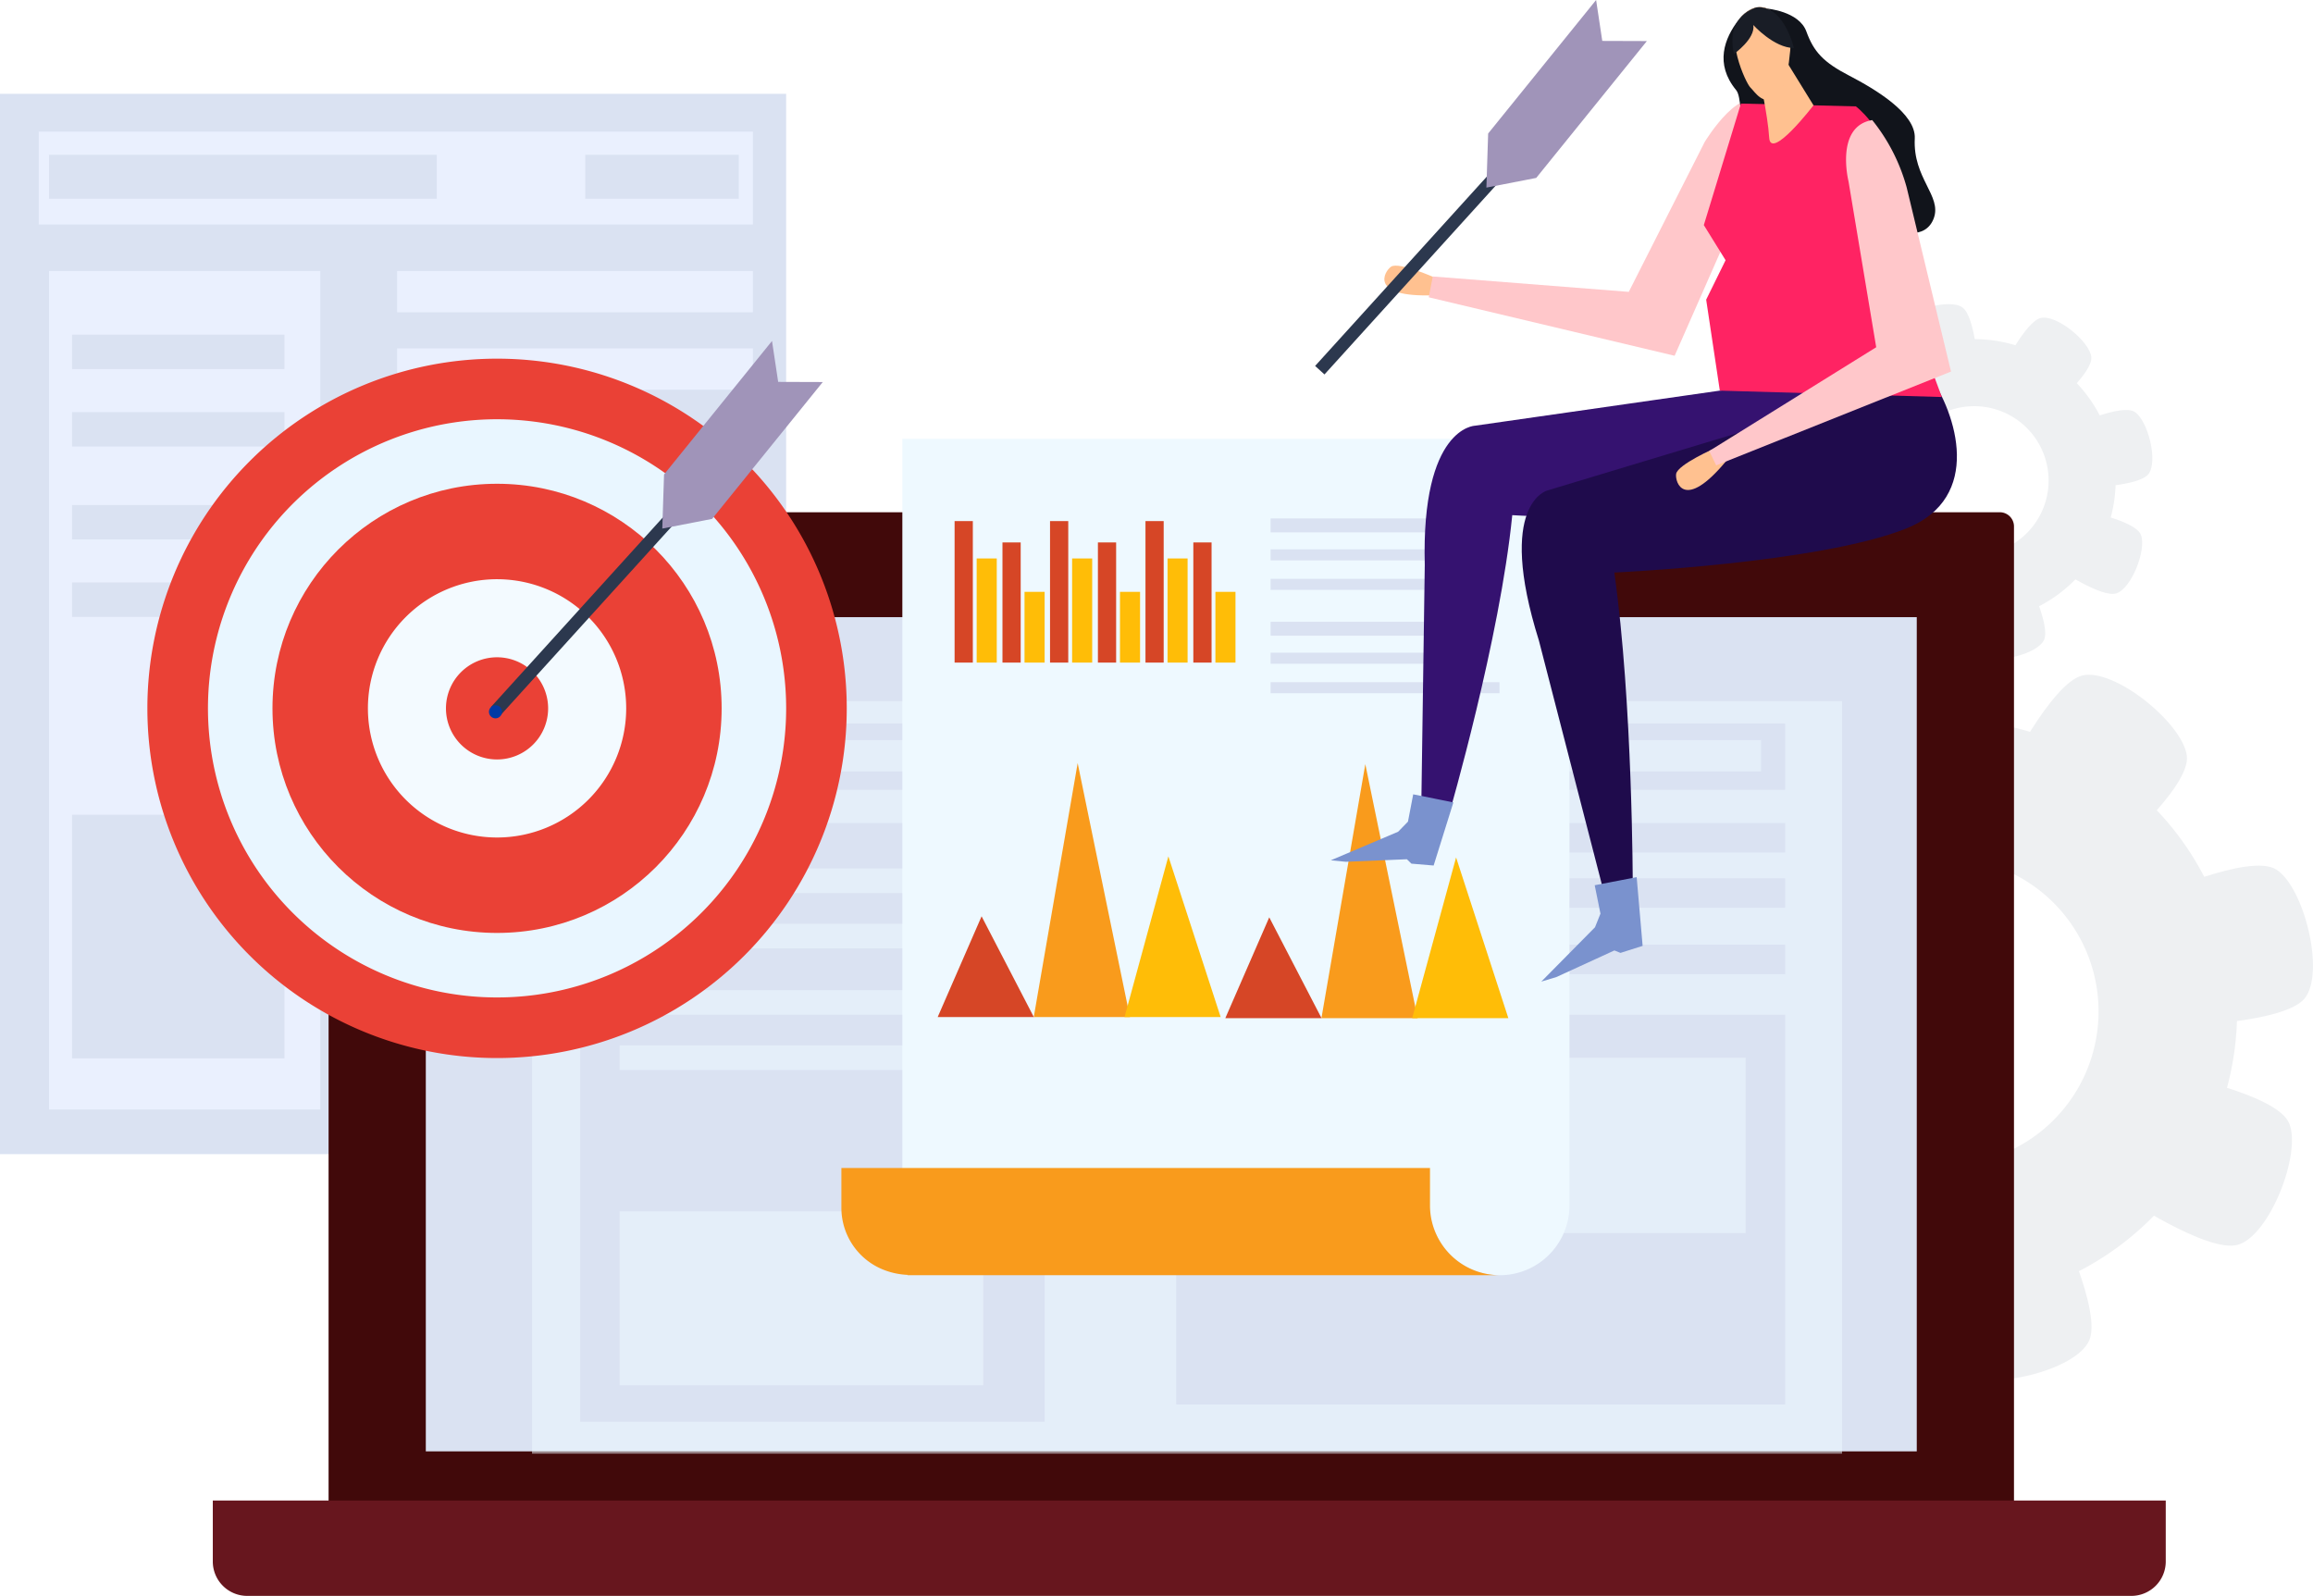 <svg xmlns="http://www.w3.org/2000/svg" width="512.591" height="353.66" viewBox="0 0 512.591 353.66">
  <g id="Grupo_18211" data-name="Grupo 18211" transform="translate(-931.222 -187.887)">
    <g id="Grupo_18095" data-name="Grupo 18095" transform="translate(931.222 208.675)">
      <g id="Grupo_18066" data-name="Grupo 18066">
        <g id="Grupo_18065" data-name="Grupo 18065">
          <rect id="Rectángulo_3357" data-name="Rectángulo 3357" width="174.222" height="234.978" fill="#dae2f2"/>
        </g>
      </g>
      <g id="Grupo_18068" data-name="Grupo 18068" transform="translate(8.587 8.375)">
        <g id="Grupo_18067" data-name="Grupo 18067">
          <rect id="Rectángulo_3358" data-name="Rectángulo 3358" width="158.264" height="20.589" fill="#eaf0fe"/>
        </g>
      </g>
      <g id="Grupo_18070" data-name="Grupo 18070" transform="translate(10.86 39.275)">
        <g id="Grupo_18069" data-name="Grupo 18069">
          <rect id="Rectángulo_3359" data-name="Rectángulo 3359" width="60.128" height="185.815" fill="#eaf0fe"/>
        </g>
      </g>
      <g id="Grupo_18072" data-name="Grupo 18072" transform="translate(15.967 159.766)">
        <g id="Grupo_18071" data-name="Grupo 18071">
          <rect id="Rectángulo_3360" data-name="Rectángulo 3360" width="47.075" height="53.984" fill="#dae2f2"/>
        </g>
      </g>
      <g id="Grupo_18074" data-name="Grupo 18074" transform="translate(15.967 53.379)">
        <g id="Grupo_18073" data-name="Grupo 18073">
          <rect id="Rectángulo_3361" data-name="Rectángulo 3361" width="47.075" height="7.618" fill="#dae2f2"/>
        </g>
      </g>
      <g id="Grupo_18076" data-name="Grupo 18076" transform="translate(15.967 70.54)">
        <g id="Grupo_18075" data-name="Grupo 18075">
          <rect id="Rectángulo_3362" data-name="Rectángulo 3362" width="47.075" height="7.628" fill="#dae2f2"/>
        </g>
      </g>
      <g id="Grupo_18078" data-name="Grupo 18078" transform="translate(15.967 91.132)">
        <g id="Grupo_18077" data-name="Grupo 18077">
          <rect id="Rectángulo_3363" data-name="Rectángulo 3363" width="47.075" height="7.625" fill="#dae2f2"/>
        </g>
      </g>
      <g id="Grupo_18080" data-name="Grupo 18080" transform="translate(15.967 108.289)">
        <g id="Grupo_18079" data-name="Grupo 18079">
          <rect id="Rectángulo_3364" data-name="Rectángulo 3364" width="47.075" height="7.633" fill="#dae2f2"/>
        </g>
      </g>
      <g id="Grupo_18082" data-name="Grupo 18082" transform="translate(88.003 39.275)">
        <g id="Grupo_18081" data-name="Grupo 18081">
          <rect id="Rectángulo_3365" data-name="Rectángulo 3365" width="78.848" height="9.145" fill="#eaf0fe"/>
        </g>
      </g>
      <g id="Grupo_18084" data-name="Grupo 18084" transform="translate(88.003 56.416)">
        <g id="Grupo_18083" data-name="Grupo 18083">
          <rect id="Rectángulo_3366" data-name="Rectángulo 3366" width="78.848" height="9.16" fill="#eaf0fe"/>
        </g>
      </g>
      <g id="Grupo_18086" data-name="Grupo 18086" transform="translate(88.003 77.013)">
        <g id="Grupo_18085" data-name="Grupo 18085">
          <rect id="Rectángulo_3367" data-name="Rectángulo 3367" width="78.848" height="9.162" fill="#eaf0fe"/>
        </g>
      </g>
      <g id="Grupo_18088" data-name="Grupo 18088" transform="translate(88.003 98.757)">
        <g id="Grupo_18087" data-name="Grupo 18087">
          <rect id="Rectángulo_3368" data-name="Rectángulo 3368" width="78.848" height="120.953" fill="#eaf0fe"/>
        </g>
      </g>
      <g id="Grupo_18090" data-name="Grupo 18090" transform="translate(94.815 112.101)">
        <g id="Grupo_18089" data-name="Grupo 18089">
          <rect id="Rectángulo_3369" data-name="Rectángulo 3369" width="66.933" height="54.415" fill="#dae2f2"/>
        </g>
      </g>
      <g id="Grupo_18092" data-name="Grupo 18092" transform="translate(10.86 13.523)">
        <g id="Grupo_18091" data-name="Grupo 18091">
          <rect id="Rectángulo_3370" data-name="Rectángulo 3370" width="85.936" height="9.734" fill="#dae2f2"/>
        </g>
      </g>
      <g id="Grupo_18094" data-name="Grupo 18094" transform="translate(129.699 13.523)">
        <g id="Grupo_18093" data-name="Grupo 18093">
          <rect id="Rectángulo_3371" data-name="Rectángulo 3371" width="34.024" height="9.734" fill="#dae2f2"/>
        </g>
      </g>
    </g>
    <g id="Grupo_18106" data-name="Grupo 18106" transform="translate(1281.328 331.239)">
      <g id="Grupo_18105" data-name="Grupo 18105">
        <g id="Grupo_18096" data-name="Grupo 18096" transform="translate(16.108 16.015)">
          <path id="Trazado_17222" data-name="Trazado 17222" d="M1140.806,260.251a64.771,64.771,0,1,0,79.153,46.1A64.762,64.762,0,0,0,1140.806,260.251Zm25.228,95.559a34.064,34.064,0,1,1,24.238-41.631A34.079,34.079,0,0,1,1166.033,355.81Z" transform="translate(-1092.544 -258.09)" fill="#eef0f2"/>
        </g>
        <g id="Grupo_18097" data-name="Grupo 18097" transform="translate(46.592)">
          <path id="Trazado_17223" data-name="Trazado 17223" d="M1142.138,279.921l-28.222,7.453s-10.781-21.232-7.223-27.339c3.671-6.318,22.344-11.773,28.219-7.455C1140.621,256.76,1142.138,279.921,1142.138,279.921Z" transform="translate(-1105.973 -251.035)" fill="#eef0f2"/>
        </g>
        <g id="Grupo_18098" data-name="Grupo 18098" transform="translate(77.445 126.379)">
          <path id="Trazado_17224" data-name="Trazado 17224" d="M1147.783,306.707l-28.219,7.455s1.1,23.784,7.214,27.35c6.3,3.668,25.237-.795,28.226-7.462C1157.892,327.6,1147.783,306.707,1147.783,306.707Z" transform="translate(-1119.564 -306.707)" fill="#eef0f2"/>
        </g>
        <g id="Grupo_18099" data-name="Grupo 18099" transform="translate(5.336 31.926)">
          <path id="Trazado_17225" data-name="Trazado 17225" d="M1125.827,276.311,1114.457,303.2s-23.389-4.463-26.054-11.017c-2.745-6.76,4.361-24.869,11.375-26.882C1106.566,263.349,1125.827,276.311,1125.827,276.311Z" transform="translate(-1087.799 -265.099)" fill="#eef0f2"/>
        </g>
        <g id="Grupo_18100" data-name="Grupo 18100" transform="translate(0 82.272)">
          <path id="Trazado_17226" data-name="Trazado 17226" d="M1116.518,287.8l2.749,29.066s-22.705,7.169-28.158,2.661c-5.63-4.649-7.972-23.961-2.745-29.066C1093.425,285.524,1116.518,287.8,1116.518,287.8Z" transform="translate(-1085.448 -287.277)" fill="#eef0f2"/>
        </g>
        <g id="Grupo_18101" data-name="Grupo 18101" transform="translate(126.751 48.481)">
          <path id="Trazado_17227" data-name="Trazado 17227" d="M1147.581,307.873l-6.3-28.5s21.663-9.913,27.613-6.109c6.154,3.927,10.853,22.81,6.3,28.519C1170.786,307.292,1147.581,307.873,1147.581,307.873Z" transform="translate(-1141.284 -272.392)" fill="#eef0f2"/>
        </g>
        <g id="Grupo_18102" data-name="Grupo 18102" transform="translate(94.142 6.182)">
          <path id="Trazado_17228" data-name="Trazado 17228" d="M1126.919,276.365l23.173,17.768s18.136-15.425,17.212-22.437c-.954-7.244-16.065-19.486-23.157-17.775C1137.275,255.582,1126.919,276.365,1126.919,276.365Z" transform="translate(-1126.919 -253.759)" fill="#eef0f2"/>
        </g>
        <g id="Grupo_18103" data-name="Grupo 18103" transform="translate(22.836 117.703)">
          <path id="Trazado_17229" data-name="Trazado 17229" d="M1135.92,320.655l-23.153-17.77s-18.154,15.425-17.225,22.438c.958,7.232,16.07,19.48,23.166,17.766C1125.589,341.435,1135.92,320.655,1135.92,320.655Z" transform="translate(-1095.508 -302.885)" fill="#eef0f2"/>
        </g>
        <g id="Grupo_18104" data-name="Grupo 18104" transform="translate(119.803 94.598)">
          <path id="Trazado_17230" data-name="Trazado 17230" d="M1138.223,319.589l11.362-26.882s23.4,4.456,26.051,11.014c2.744,6.76-4.356,24.873-11.375,26.889C1157.462,332.565,1138.223,319.589,1138.223,319.589Z" transform="translate(-1138.223 -292.707)" fill="#eef0f2"/>
        </g>
      </g>
    </g>
    <g id="Grupo_18116" data-name="Grupo 18116" transform="translate(1329.597 255.286)">
      <g id="Grupo_18107" data-name="Grupo 18107" transform="translate(7.788 7.749)">
        <path id="Trazado_17231" data-name="Trazado 17231" d="M1133.487,222.038a31.342,31.342,0,1,0,38.308,22.3A31.337,31.337,0,0,0,1133.487,222.038Zm12.215,46.235a16.481,16.481,0,1,1,11.727-20.142A16.484,16.484,0,0,1,1145.7,268.272Z" transform="translate(-1110.142 -220.991)" fill="#eef0f2"/>
      </g>
      <g id="Grupo_18108" data-name="Grupo 18108" transform="translate(22.538)">
        <path id="Trazado_17232" data-name="Trazado 17232" d="M1134.133,231.554l-13.659,3.6s-5.205-10.27-3.487-13.23c1.773-3.053,10.813-5.693,13.664-3.6C1133.414,220.346,1134.133,231.554,1134.133,231.554Z" transform="translate(-1116.64 -217.577)" fill="#eef0f2"/>
      </g>
      <g id="Grupo_18109" data-name="Grupo 18109" transform="translate(37.464 61.151)">
        <path id="Trazado_17233" data-name="Trazado 17233" d="M1136.874,244.515l-13.659,3.607s.533,11.507,3.492,13.232c3.06,1.773,12.217-.386,13.666-3.609C1141.775,254.626,1136.874,244.515,1136.874,244.515Z" transform="translate(-1123.215 -244.515)" fill="#eef0f2"/>
      </g>
      <g id="Grupo_18110" data-name="Grupo 18110" transform="translate(2.579 15.448)">
        <path id="Trazado_17234" data-name="Trazado 17234" d="M1126.243,229.805l-5.5,13.01s-11.314-2.154-12.6-5.33c-1.333-3.271,2.1-12.034,5.5-13.005C1116.931,223.533,1126.243,229.805,1126.243,229.805Z" transform="translate(-1107.847 -224.382)" fill="#eef0f2"/>
      </g>
      <g id="Grupo_18111" data-name="Grupo 18111" transform="translate(0 39.807)">
        <path id="Trazado_17235" data-name="Trazado 17235" d="M1121.74,235.365l1.33,14.065s-11,3.471-13.62,1.292c-2.722-2.254-3.857-11.6-1.33-14.07C1110.567,234.267,1121.74,235.365,1121.74,235.365Z" transform="translate(-1106.712 -235.113)" fill="#eef0f2"/>
      </g>
      <g id="Grupo_18112" data-name="Grupo 18112" transform="translate(61.33 23.459)">
        <path id="Trazado_17236" data-name="Trazado 17236" d="M1136.779,245.077l-3.051-13.791s10.477-4.792,13.359-2.956c2.976,1.9,5.249,11.037,3.046,13.8C1148,244.8,1136.779,245.077,1136.779,245.077Z" transform="translate(-1133.728 -227.911)" fill="#eef0f2"/>
      </g>
      <g id="Grupo_18113" data-name="Grupo 18113" transform="translate(45.543 2.99)">
        <path id="Trazado_17237" data-name="Trazado 17237" d="M1126.774,229.833l11.216,8.594s8.772-7.459,8.324-10.853c-.458-3.505-7.766-9.43-11.208-8.6C1131.786,219.774,1126.774,229.833,1126.774,229.833Z" transform="translate(-1126.774 -218.894)" fill="#eef0f2"/>
      </g>
      <g id="Grupo_18114" data-name="Grupo 18114" transform="translate(11.05 56.953)">
        <path id="Trazado_17238" data-name="Trazado 17238" d="M1131.129,251.263l-11.21-8.6s-8.781,7.464-8.322,10.856c.461,3.5,7.77,9.428,11.2,8.6C1126.121,261.322,1131.129,251.263,1131.129,251.263Z" transform="translate(-1111.579 -242.666)" fill="#eef0f2"/>
      </g>
      <g id="Grupo_18115" data-name="Grupo 18115" transform="translate(57.959 45.773)">
        <path id="Trazado_17239" data-name="Trazado 17239" d="M1132.243,250.749l5.5-13.008s11.318,2.157,12.61,5.328c1.328,3.271-2.1,12.036-5.5,13.014C1141.555,257.028,1132.243,250.749,1132.243,250.749Z" transform="translate(-1132.243 -237.741)" fill="#eef0f2"/>
      </g>
    </g>
    <g id="Grupo_18119" data-name="Grupo 18119" transform="translate(1004.04 301.404)">
      <g id="Grupo_18118" data-name="Grupo 18118">
        <g id="Grupo_18117" data-name="Grupo 18117">
          <path id="Rectángulo_3372" data-name="Rectángulo 3372" d="M3.151,0H370.356a3.151,3.151,0,0,1,3.151,3.151V226.432a3.148,3.148,0,0,1-3.148,3.148H3.15A3.15,3.15,0,0,1,0,226.43V3.151A3.151,3.151,0,0,1,3.151,0Z" fill="#41090a"/>
        </g>
      </g>
    </g>
    <g id="Grupo_18121" data-name="Grupo 18121" transform="translate(1025.587 324.654)">
      <g id="Grupo_18120" data-name="Grupo 18120">
        <rect id="Rectángulo_3373" data-name="Rectángulo 3373" width="330.415" height="184.866" fill="#dae2f2"/>
      </g>
    </g>
    <g id="Grupo_18123" data-name="Grupo 18123" transform="translate(978.378 520.422)">
      <g id="Grupo_18122" data-name="Grupo 18122" transform="translate(0 0)">
        <path id="Trazado_17240" data-name="Trazado 17240" d="M959.62,355.5h417.563a7.628,7.628,0,0,0,7.616-7.627v-13.5h-432.8v13.5A7.622,7.622,0,0,0,959.62,355.5Z" transform="translate(-951.995 -334.373)" fill="#67161e"/>
      </g>
    </g>
    <g id="Grupo_18154" data-name="Grupo 18154" transform="translate(1049.122 343.264)" opacity="0.5">
      <g id="Grupo_18125" data-name="Grupo 18125">
        <g id="Grupo_18124" data-name="Grupo 18124">
          <rect id="Rectángulo_3374" data-name="Rectángulo 3374" width="290.329" height="166.769" fill="#eef9ff"/>
        </g>
      </g>
      <g id="Grupo_18127" data-name="Grupo 18127" transform="translate(6.795 4.951)">
        <g id="Grupo_18126" data-name="Grupo 18126">
          <rect id="Rectángulo_3375" data-name="Rectángulo 3375" width="270.918" height="14.708" fill="#dae2f2"/>
        </g>
      </g>
      <g id="Grupo_18129" data-name="Grupo 18129" transform="translate(10.683 27.017)">
        <g id="Grupo_18128" data-name="Grupo 18128">
          <rect id="Rectángulo_3376" data-name="Rectángulo 3376" width="102.929" height="132.695" fill="#dae2f2"/>
        </g>
      </g>
      <g id="Grupo_18131" data-name="Grupo 18131" transform="translate(19.42 113.062)">
        <g id="Grupo_18130" data-name="Grupo 18130">
          <rect id="Rectángulo_3377" data-name="Rectángulo 3377" width="80.592" height="38.548" fill="#eef9ff"/>
        </g>
      </g>
      <g id="Grupo_18133" data-name="Grupo 18133" transform="translate(19.42 37.088)">
        <g id="Grupo_18132" data-name="Grupo 18132">
          <rect id="Rectángulo_3378" data-name="Rectángulo 3378" width="80.592" height="5.442" fill="#eef9ff"/>
        </g>
      </g>
      <g id="Grupo_18135" data-name="Grupo 18135" transform="translate(19.42 49.345)">
        <g id="Grupo_18134" data-name="Grupo 18134">
          <rect id="Rectángulo_3379" data-name="Rectángulo 3379" width="80.592" height="5.447" fill="#eef9ff"/>
        </g>
      </g>
      <g id="Grupo_18137" data-name="Grupo 18137" transform="translate(19.42 64.051)">
        <g id="Grupo_18136" data-name="Grupo 18136">
          <rect id="Rectángulo_3380" data-name="Rectángulo 3380" width="80.592" height="5.442" fill="#eef9ff"/>
        </g>
      </g>
      <g id="Grupo_18139" data-name="Grupo 18139" transform="translate(19.42 76.297)">
        <g id="Grupo_18138" data-name="Grupo 18138">
          <rect id="Rectángulo_3381" data-name="Rectángulo 3381" width="80.592" height="5.453" fill="#eef9ff"/>
        </g>
      </g>
      <g id="Grupo_18141" data-name="Grupo 18141" transform="translate(142.748 27.017)">
        <g id="Grupo_18140" data-name="Grupo 18140">
          <rect id="Rectángulo_3382" data-name="Rectángulo 3382" width="134.965" height="6.532" fill="#dae2f2"/>
        </g>
      </g>
      <g id="Grupo_18143" data-name="Grupo 18143" transform="translate(142.748 39.261)">
        <g id="Grupo_18142" data-name="Grupo 18142">
          <rect id="Rectángulo_3383" data-name="Rectángulo 3383" width="134.965" height="6.538" fill="#dae2f2"/>
        </g>
      </g>
      <g id="Grupo_18145" data-name="Grupo 18145" transform="translate(142.748 53.967)">
        <g id="Grupo_18144" data-name="Grupo 18144">
          <rect id="Rectángulo_3384" data-name="Rectángulo 3384" width="134.965" height="6.542" fill="#dae2f2"/>
        </g>
      </g>
      <g id="Grupo_18147" data-name="Grupo 18147" transform="translate(142.748 69.493)">
        <g id="Grupo_18146" data-name="Grupo 18146">
          <rect id="Rectángulo_3385" data-name="Rectángulo 3385" width="134.965" height="86.374" fill="#dae2f2"/>
        </g>
      </g>
      <g id="Grupo_18149" data-name="Grupo 18149" transform="translate(154.394 79.027)">
        <g id="Grupo_18148" data-name="Grupo 18148">
          <rect id="Rectángulo_3386" data-name="Rectángulo 3386" width="114.565" height="38.859" fill="#eef9ff"/>
        </g>
      </g>
      <g id="Grupo_18151" data-name="Grupo 18151" transform="translate(10.683 8.63)">
        <g id="Grupo_18150" data-name="Grupo 18150">
          <rect id="Rectángulo_3387" data-name="Rectángulo 3387" width="147.109" height="6.948" fill="#eef9ff"/>
        </g>
      </g>
      <g id="Grupo_18153" data-name="Grupo 18153" transform="translate(214.105 8.63)">
        <g id="Grupo_18152" data-name="Grupo 18152">
          <rect id="Rectángulo_3388" data-name="Rectángulo 3388" width="58.26" height="6.948" fill="#eef9ff"/>
        </g>
      </g>
    </g>
    <path id="Trazado_17241" data-name="Trazado 17241" d="M1100.6,300.391A77.494,77.494,0,1,1,1023.1,222.9,77.49,77.49,0,0,1,1100.6,300.391Z" transform="translate(18.272 44.472)" fill="#ea4136"/>
    <path id="Trazado_17242" data-name="Trazado 17242" d="M1079.659,292.881a64.067,64.067,0,1,1-64.066-64.066A64.066,64.066,0,0,1,1079.659,292.881Z" transform="translate(25.785 51.982)" fill="#e9f6ff"/>
    <circle id="Elipse_834" data-name="Elipse 834" cx="49.77" cy="49.77" r="49.77" transform="translate(991.607 295.094)" fill="#ea4136"/>
    <path id="Trazado_17243" data-name="Trazado 17243" d="M1024.377,273.048a28.619,28.619,0,1,1-28.617-28.617A28.617,28.617,0,0,1,1024.377,273.048Z" transform="translate(45.617 71.815)" fill="#f3faff"/>
    <path id="Trazado_17244" data-name="Trazado 17244" d="M997.4,263.368a11.321,11.321,0,1,1-11.319-11.316A11.321,11.321,0,0,1,997.4,263.368Z" transform="translate(55.295 81.495)" fill="#ea4136"/>
    <rect id="Rectángulo_3389" data-name="Rectángulo 3389" width="86.078" height="2.802" transform="matrix(0.672, -0.741, 0.741, 0.672, 1040.036, 344.547)" fill="#2c384e"/>
    <path id="Trazado_17245" data-name="Trazado 17245" d="M981.839,258.077a1.444,1.444,0,1,1-1.437-1.337A1.388,1.388,0,0,1,981.839,258.077Z" transform="translate(60.628 87.449)" fill="#003aa5"/>
    <path id="Trazado_17246" data-name="Trazado 17246" d="M1020.193,221.173l1.366,9.068,9.884.032L1006.92,260.6l-11.043,2.148.391-11.991Z" transform="translate(82.116 42.276)" fill="#a094b9"/>
    <g id="Grupo_18155" data-name="Grupo 18155" transform="translate(1117.686 285.133)">
      <path id="Trazado_17247" data-name="Trazado 17247" d="M1167.152,330.683l0-99.958H1019.313v173.3h117.329a15.438,15.438,0,0,0,30.124,0h.014v-.045a15.58,15.58,0,0,0,.372-3.357v-62.7c0-.227-.025-.447-.029-.674Z" transform="translate(-1005.804 -230.725)" fill="#eef9ff"/>
      <path id="Trazado_17248" data-name="Trazado 17248" d="M1143.805,310.212v-8.306H1013.362v9.021a14.758,14.758,0,0,0,9.594,13.634,16.407,16.407,0,0,0,5.162,1.04.522.522,0,0,0-.134.064H1159.26A15.454,15.454,0,0,1,1143.805,310.212Z" transform="translate(-1013.362 -140.319)" fill="#f99b1c"/>
    </g>
    <g id="Grupo_18156" data-name="Grupo 18156" transform="translate(1139.022 356.992)">
      <path id="Trazado_17249" data-name="Trazado 17249" d="M1032.141,318.671l9.733-56.291,11.581,56.291Z" transform="translate(-1010.848 -262.38)" fill="#f99b1c"/>
      <path id="Trazado_17250" data-name="Trazado 17250" d="M1041,307.107l9.72-35.622,11.59,35.622Z" transform="translate(-999.593 -250.817)" fill="#ffbd07"/>
      <path id="Trazado_17251" data-name="Trazado 17251" d="M1022.761,299.674l9.734-22.336,11.58,22.336Z" transform="translate(-1022.761 -243.383)" fill="#d64626"/>
      <path id="Trazado_17252" data-name="Trazado 17252" d="M1060.225,318.773l9.725-56.288,11.59,56.288Z" transform="translate(-975.178 -262.248)" fill="#f99b1c"/>
      <path id="Trazado_17253" data-name="Trazado 17253" d="M1069.085,307.21l9.729-35.622,11.581,35.622Z" transform="translate(-963.926 -250.686)" fill="#ffbd07"/>
      <path id="Trazado_17254" data-name="Trazado 17254" d="M1050.844,299.778l9.733-22.339,11.585,22.339Z" transform="translate(-987.094 -243.254)" fill="#d64626"/>
    </g>
    <g id="Grupo_18160" data-name="Grupo 18160" transform="translate(1142.772 303.363)">
      <g id="Grupo_18157" data-name="Grupo 18157">
        <rect id="Rectángulo_3390" data-name="Rectángulo 3390" width="4.042" height="31.361" fill="#d64626"/>
        <rect id="Rectángulo_3391" data-name="Rectángulo 3391" width="4.451" height="23.079" transform="translate(4.893 8.282)" fill="#ffbd07"/>
        <rect id="Rectángulo_3392" data-name="Rectángulo 3392" width="4.038" height="26.628" transform="translate(10.61 4.733)" fill="#d64626"/>
        <rect id="Rectángulo_3393" data-name="Rectángulo 3393" width="4.454" height="15.681" transform="translate(15.498 15.681)" fill="#ffbd07"/>
      </g>
      <g id="Grupo_18158" data-name="Grupo 18158" transform="translate(21.151)">
        <rect id="Rectángulo_3394" data-name="Rectángulo 3394" width="4.038" height="31.361" fill="#d64626"/>
        <rect id="Rectángulo_3395" data-name="Rectángulo 3395" width="4.451" height="23.079" transform="translate(4.893 8.282)" fill="#ffbd07"/>
        <rect id="Rectángulo_3396" data-name="Rectángulo 3396" width="4.038" height="26.628" transform="translate(10.61 4.733)" fill="#d64626"/>
        <rect id="Rectángulo_3397" data-name="Rectángulo 3397" width="4.454" height="15.681" transform="translate(15.499 15.681)" fill="#ffbd07"/>
      </g>
      <g id="Grupo_18159" data-name="Grupo 18159" transform="translate(42.302)">
        <rect id="Rectángulo_3398" data-name="Rectángulo 3398" width="4.034" height="31.361" fill="#d64626"/>
        <rect id="Rectángulo_3399" data-name="Rectángulo 3399" width="4.442" height="23.079" transform="translate(4.893 8.282)" fill="#ffbd07"/>
        <rect id="Rectángulo_3400" data-name="Rectángulo 3400" width="4.042" height="26.628" transform="translate(10.606 4.733)" fill="#d64626"/>
        <rect id="Rectángulo_3401" data-name="Rectángulo 3401" width="4.45" height="15.681" transform="translate(15.498 15.681)" fill="#ffbd07"/>
      </g>
    </g>
    <g id="Grupo_18161" data-name="Grupo 18161" transform="translate(1212.807 302.773)">
      <rect id="Rectángulo_3402" data-name="Rectángulo 3402" width="48.286" height="3.084" fill="#dae2f2"/>
    </g>
    <g id="Grupo_18162" data-name="Grupo 18162" transform="translate(1212.807 309.626)">
      <rect id="Rectángulo_3403" data-name="Rectángulo 3403" width="38.346" height="2.448" fill="#dae2f2"/>
    </g>
    <g id="Grupo_18163" data-name="Grupo 18163" transform="translate(1212.807 316.159)">
      <rect id="Rectángulo_3404" data-name="Rectángulo 3404" width="50.722" height="2.451" fill="#dae2f2"/>
    </g>
    <g id="Grupo_18164" data-name="Grupo 18164" transform="translate(1212.807 325.676)">
      <rect id="Rectángulo_3405" data-name="Rectángulo 3405" width="48.286" height="3.082" fill="#dae2f2"/>
    </g>
    <g id="Grupo_18165" data-name="Grupo 18165" transform="translate(1212.807 332.527)">
      <rect id="Rectángulo_3406" data-name="Rectángulo 3406" width="38.346" height="2.451" fill="#dae2f2"/>
    </g>
    <g id="Grupo_18166" data-name="Grupo 18166" transform="translate(1212.807 339.065)">
      <rect id="Rectángulo_3407" data-name="Rectángulo 3407" width="50.722" height="2.446" fill="#dae2f2"/>
    </g>
    <g id="Grupo_18210" data-name="Grupo 18210" transform="translate(1222.668 187.887)">
      <g id="Grupo_18209" data-name="Grupo 18209" transform="translate(3.48 1.557)">
        <g id="Grupo_18173" data-name="Grupo 18173" transform="translate(11.866 20.581)">
          <g id="Grupo_18169" data-name="Grupo 18169" transform="translate(0 36.736)">
            <g id="Grupo_18168" data-name="Grupo 18168">
              <g id="Grupo_18167" data-name="Grupo 18167">
                <path id="Trazado_17255" data-name="Trazado 17255" d="M1078.068,216.7s-8.44-3.841-10.206-2.656c-1.491,1-5.06,6.89,9.509,6.334Z" transform="translate(-1066.368 -213.822)" fill="#ffc190"/>
              </g>
            </g>
          </g>
          <g id="Grupo_18172" data-name="Grupo 18172" transform="translate(9.837)">
            <g id="Grupo_18171" data-name="Grupo 18171">
              <g id="Grupo_18170" data-name="Grupo 18170">
                <path id="Trazado_17256" data-name="Trazado 17256" d="M1142.065,216.031l-16.878,38.312-54.486-12.96.892-4.613,43.436,3.41,16.835-33.236s8.738-14.438,13.26-7.344C1147.357,203.13,1145.4,208.095,1142.065,216.031Z" transform="translate(-1070.701 -197.639)" fill="#ffc7ca"/>
              </g>
            </g>
          </g>
        </g>
        <g id="Grupo_18176" data-name="Grupo 18176" transform="translate(87.034 0.035)">
          <g id="Grupo_18175" data-name="Grupo 18175">
            <g id="Grupo_18174" data-name="Grupo 18174">
              <path id="Trazado_17257" data-name="Trazado 17257" d="M1109.09,188.894s7.119.59,8.747,5.08,3.761,6.819,9.5,9.789c5.723,2.974,14.808,8.363,14.524,13.922-.447,8.842,6.027,12.687,4.218,17.661s-8.109,3.414-10.241,1.153-17.135-12.665-19.656-16.878-7.993-.57-10.751-3.328-1.85-7.752-3.162-9.335c-4.792-5.809-2.606-11.507.577-15.58S1109.09,188.894,1109.09,188.894Z" transform="translate(-1099.481 -188.589)" fill="#11141b"/>
            </g>
          </g>
        </g>
        <g id="Grupo_18179" data-name="Grupo 18179" transform="translate(20.029 81.3)">
          <g id="Grupo_18178" data-name="Grupo 18178">
            <g id="Grupo_18177" data-name="Grupo 18177">
              <path id="Trazado_17258" data-name="Trazado 17258" d="M1182.494,224.387l-46.348,3.707-54.282,7.78s-11.916.315-11.107,30.862l-.792,55.047,6.252-.1s11.2-38.546,13.929-65.989c0,0,48.037,2.944,64.239-4.245S1186.147,226.416,1182.494,224.387Z" transform="translate(-1069.964 -224.387)" fill="#351270"/>
            </g>
          </g>
        </g>
        <g id="Grupo_18183" data-name="Grupo 18183" transform="translate(42.311 81.589)">
          <g id="Grupo_18182" data-name="Grupo 18182">
            <g id="Grupo_18181" data-name="Grupo 18181">
              <g id="Grupo_18180" data-name="Grupo 18180">
                <path id="Trazado_17259" data-name="Trazado 17259" d="M1170.114,224.514l-84.642,25.541s-11.439,2.844-1.886,33.275l14.553,56.382,6.245-1.886s0-40.764-4.088-69.582c0,0,45.279-2.029,64.677-9.745C1182.154,251.635,1176.059,232.941,1170.114,224.514Z" transform="translate(-1079.779 -224.514)" fill="#1f0b4c"/>
              </g>
            </g>
          </g>
        </g>
        <g id="Grupo_18186" data-name="Grupo 18186" transform="translate(82.667 21.391)">
          <g id="Grupo_18185" data-name="Grupo 18185">
            <g id="Grupo_18184" data-name="Grupo 18184">
              <path id="Trazado_17260" data-name="Trazado 17260" d="M1131.247,198.625s5.6,3.993,9.711,15.307,1.319,27.486,1.319,27.486l8.021,21.611-49.2-1.417-3.024-20.158,4.3-8.744-4.82-7.782L1105.775,198Z" transform="translate(-1097.557 -197.996)" fill="#ff2363"/>
            </g>
          </g>
        </g>
        <g id="Grupo_18189" data-name="Grupo 18189" transform="translate(46.649 192.827)">
          <g id="Grupo_18188" data-name="Grupo 18188">
            <g id="Grupo_18187" data-name="Grupo 18187">
              <path id="Trazado_17261" data-name="Trazado 17261" d="M1102.824,273.516l-9.3,1.793,1.276,6.3-1.212,3.013-11.9,12.042,3.35-1.012,12.848-5.893,1.349.543,4.91-1.555Z" transform="translate(-1081.691 -273.516)" fill="#7a92ce"/>
            </g>
          </g>
        </g>
        <g id="Grupo_18192" data-name="Grupo 18192" transform="translate(0 174.473)">
          <g id="Grupo_18191" data-name="Grupo 18191">
            <g id="Grupo_18190" data-name="Grupo 18190">
              <path id="Trazado_17262" data-name="Trazado 17262" d="M1088.3,267.222l-8.9-1.791-1.16,6.046-2.174,2.238-14.931,6.338,3.346.326,13.522-.559,1,.975,4.923.413Z" transform="translate(-1061.141 -265.431)" fill="#7a92ce"/>
            </g>
          </g>
        </g>
        <g id="Grupo_18195" data-name="Grupo 18195" transform="translate(94.785 12.703)">
          <g id="Grupo_18194" data-name="Grupo 18194">
            <g id="Grupo_18193" data-name="Grupo 18193">
              <path id="Trazado_17263" data-name="Trazado 17263" d="M1109.481,194.169l5.6,9.078s-9.541,12.435-9.827,7.135c-.275-4.919-2.359-14.217-2.359-14.217Z" transform="translate(-1102.895 -194.169)" fill="#ffc190"/>
            </g>
          </g>
        </g>
        <g id="Grupo_18198" data-name="Grupo 18198" transform="translate(89.499)">
          <g id="Grupo_18197" data-name="Grupo 18197">
            <g id="Grupo_18196" data-name="Grupo 18196">
              <path id="Trazado_17264" data-name="Trazado 17264" d="M1109.015,189.921c1.412,1.775,4.2,5.221,3.866,8.224-.345,3.008-.62,8.27-3.312,10.329s-4.533-1.124-5.525-2.07-5.979-11.639-1.893-15.8C1105.233,187.461,1107.936,188.571,1109.015,189.921Z" transform="translate(-1100.566 -188.573)" fill="#ffc190"/>
            </g>
          </g>
        </g>
        <g id="Grupo_18201" data-name="Grupo 18201" transform="translate(88.996 0.044)">
          <g id="Grupo_18200" data-name="Grupo 18200">
            <g id="Grupo_18199" data-name="Grupo 18199">
              <path id="Trazado_17265" data-name="Trazado 17265" d="M1104.982,192.539s4.593,5.085,8.99,5.09c0,0-2.182-9.552-8.238-9.014,0,0-6.994,1.641-5.047,10.329C1100.688,198.943,1105.475,195.577,1104.982,192.539Z" transform="translate(-1100.345 -188.592)" fill="#191d26"/>
            </g>
          </g>
        </g>
        <g id="Grupo_18208" data-name="Grupo 18208" transform="translate(76.502 25.055)">
          <g id="Grupo_18204" data-name="Grupo 18204" transform="translate(0 72.62)">
            <g id="Grupo_18203" data-name="Grupo 18203">
              <g id="Grupo_18202" data-name="Grupo 18202">
                <path id="Trazado_17266" data-name="Trazado 17266" d="M1103.669,231.6s-8.5,3.7-8.806,5.811c-.266,1.773,1.739,8.372,11.064-2.842Z" transform="translate(-1094.841 -231.6)" fill="#ffc190"/>
              </g>
            </g>
          </g>
          <g id="Grupo_18207" data-name="Grupo 18207" transform="translate(7.364)">
            <g id="Grupo_18206" data-name="Grupo 18206">
              <g id="Grupo_18205" data-name="Grupo 18205">
                <path id="Trazado_17267" data-name="Trazado 17267" d="M1141.852,214.595l9.811,40.748-52.042,20.785-1.537-3.187,37-22.991-6.134-36.746s-3.053-12.208,5.253-13.593A41,41,0,0,1,1141.852,214.595Z" transform="translate(-1098.085 -199.61)" fill="#ffc7ca"/>
              </g>
            </g>
          </g>
        </g>
      </g>
      <rect id="Rectángulo_3408" data-name="Rectángulo 3408" width="86.078" height="2.802" transform="matrix(0.672, -0.741, 0.741, 0.672, 0, 81.097)" fill="#2c384e"/>
      <path id="Trazado_17268" data-name="Trazado 17268" d="M1100.645,187.887l1.366,9.068,9.884.033-24.523,30.328-11.043,2.148.391-11.991Z" transform="translate(-1038.373 -187.887)" fill="#a094b9"/>
    </g>
  </g>
</svg>
